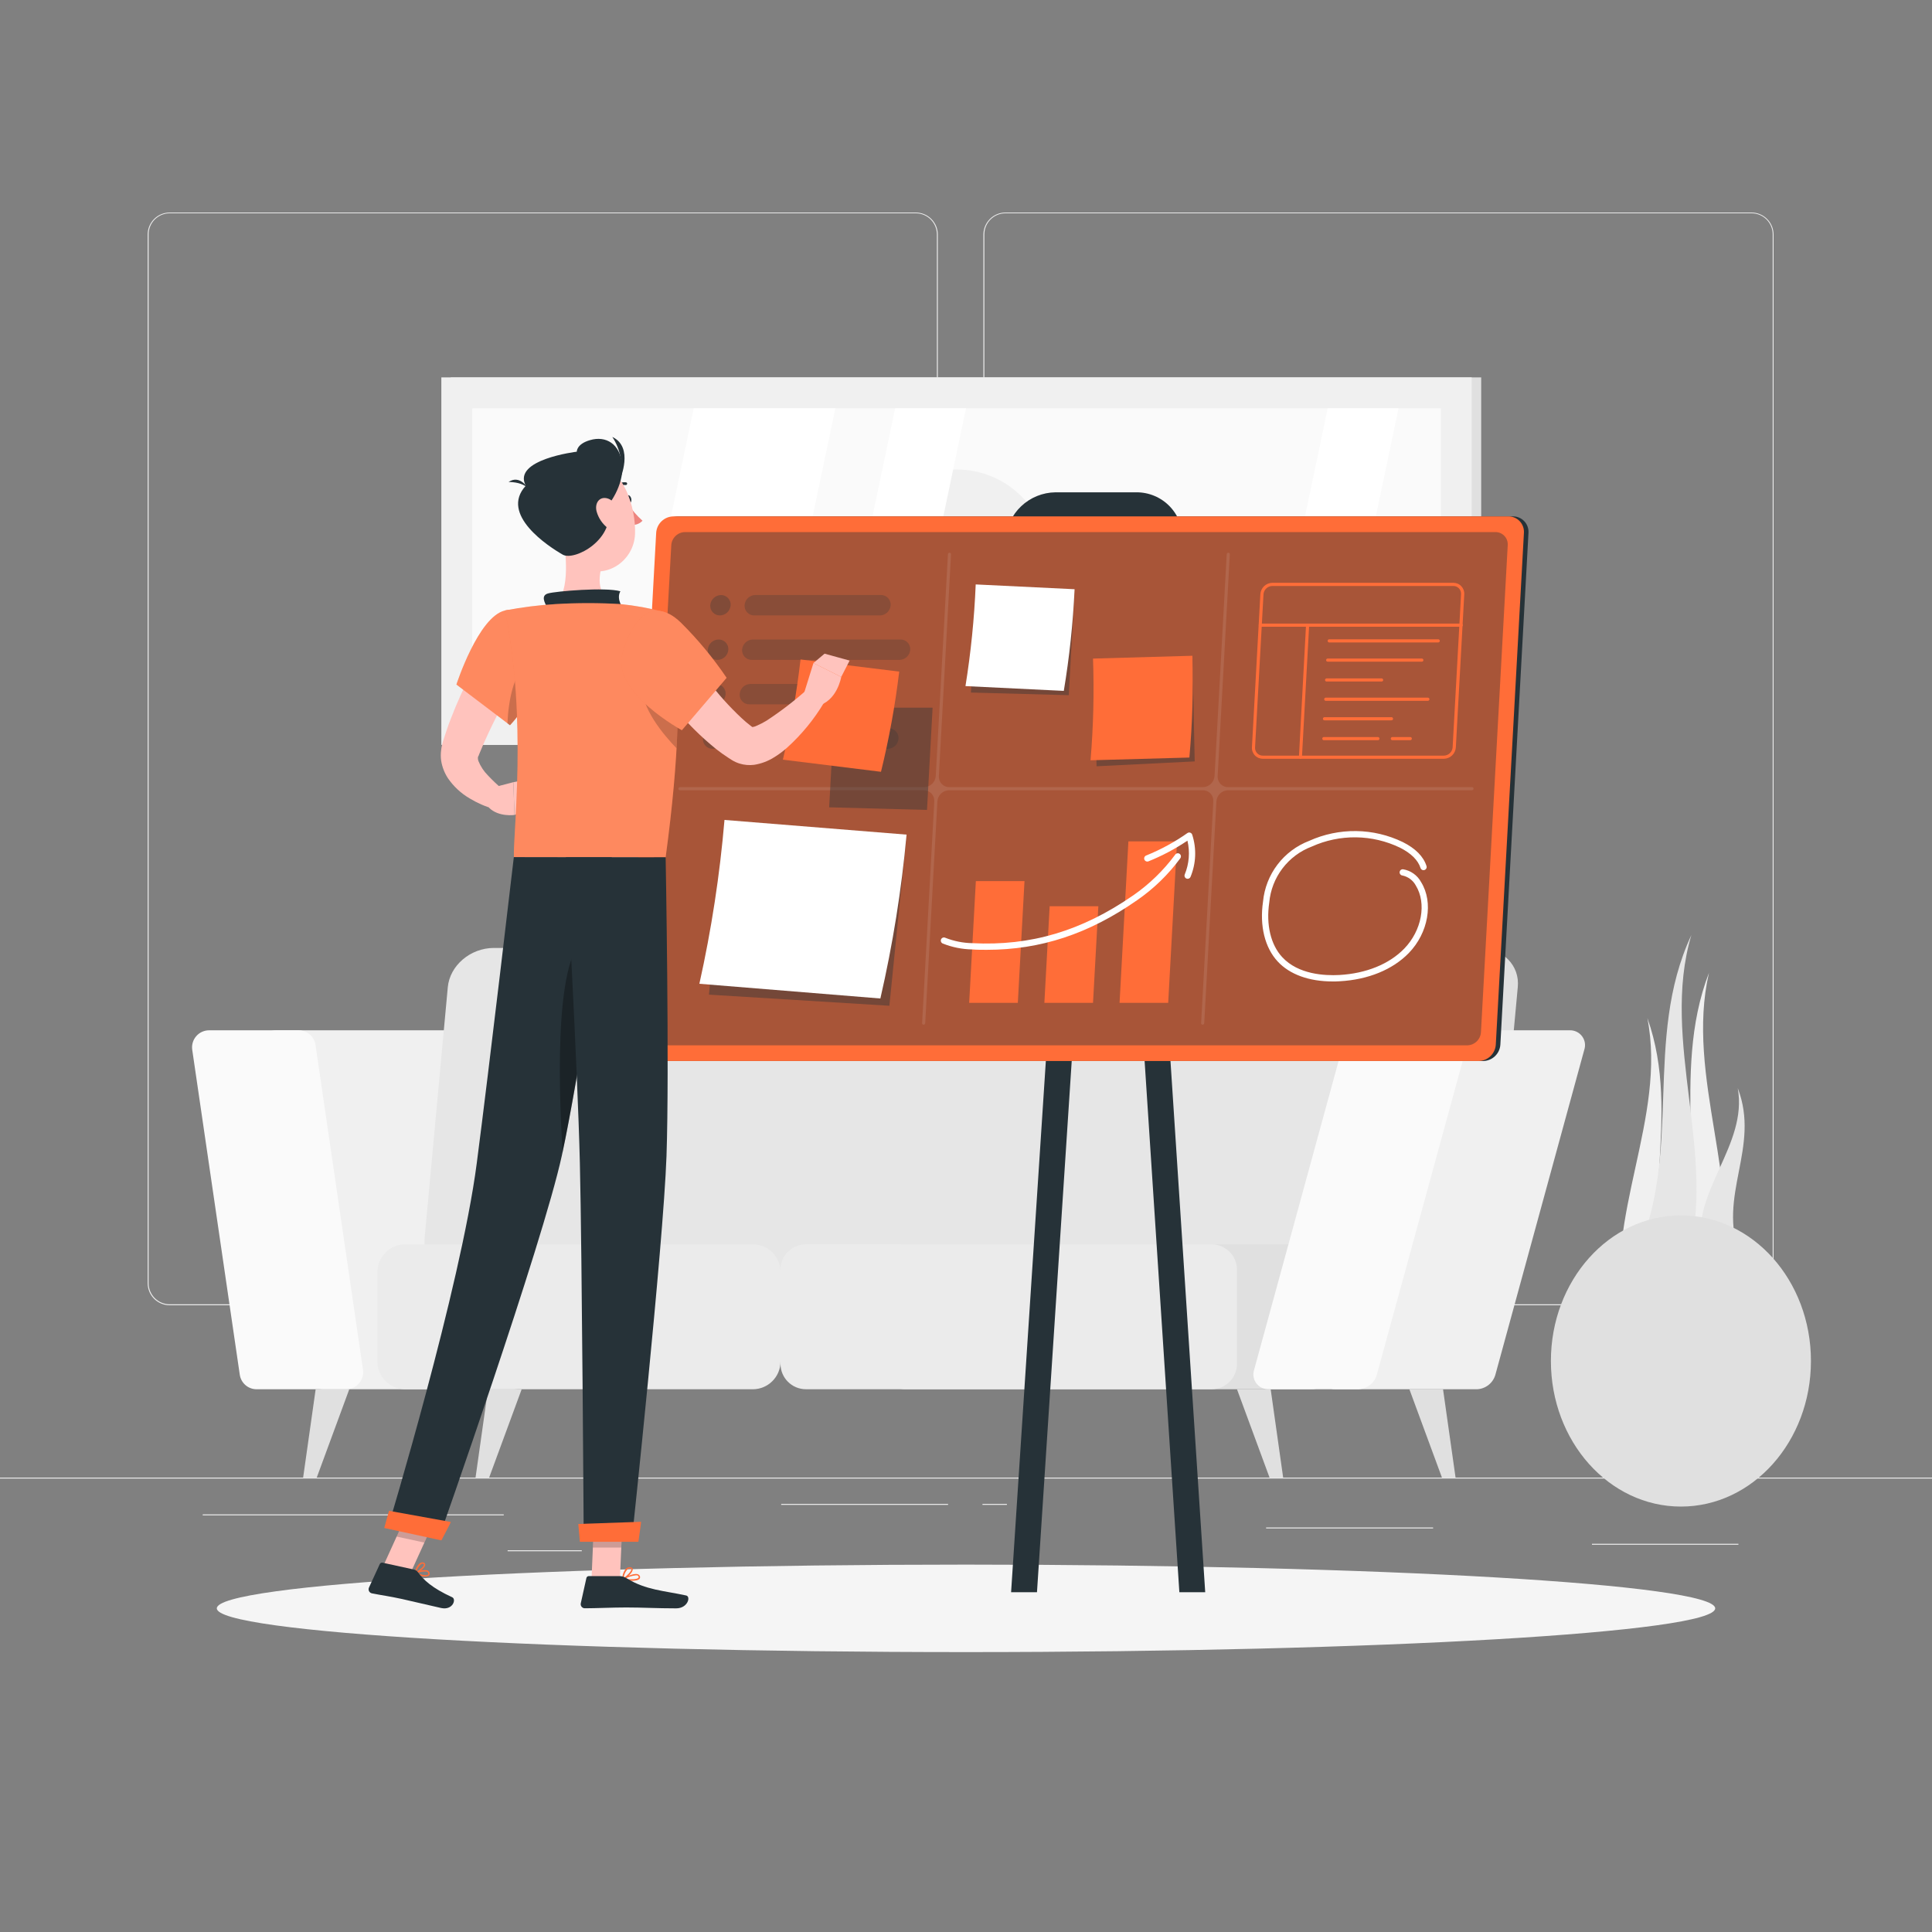 <svg width="225" height="225" viewBox="0 0 225 225" fill="none" xmlns="http://www.w3.org/2000/svg">
<rect x="0" y="0" width="225" height="225" fill="#808080" stroke="none"/>
<path d="M225 172.08H0V172.193H225V172.08Z" fill="#EBEBEB"/>
<path d="M58.667 176.364H23.607V176.477H58.667V176.364Z" fill="#EBEBEB"/>
<path d="M202.455 179.789H185.4V179.901H202.455V179.789Z" fill="#EBEBEB"/>
<path d="M67.753 180.544H59.117V180.657H67.753V180.544Z" fill="#EBEBEB"/>
<path d="M110.412 175.145H90.977V175.257H110.412V175.145Z" fill="#EBEBEB"/>
<path d="M117.266 175.145H114.418V175.257H117.266V175.145Z" fill="#EBEBEB"/>
<path d="M166.9 177.889H147.451V178.002H166.9V177.889Z" fill="#EBEBEB"/>
<path d="M106.651 152.01H19.76C19.08 152.009 18.427 151.738 17.946 151.256C17.465 150.774 17.195 150.121 17.195 149.44V27.297C17.201 26.62 17.474 25.973 17.954 25.496C18.434 25.019 19.084 24.751 19.76 24.75H106.651C107.332 24.75 107.986 25.021 108.468 25.503C108.95 25.985 109.22 26.638 109.22 27.32V149.44C109.22 150.122 108.95 150.776 108.468 151.257C107.986 151.739 107.332 152.01 106.651 152.01ZM19.76 24.84C19.11 24.841 18.486 25.101 18.026 25.561C17.566 26.022 17.308 26.646 17.308 27.297V149.44C17.308 150.091 17.566 150.716 18.026 151.176C18.486 151.637 19.11 151.896 19.76 151.897H106.651C107.302 151.896 107.926 151.637 108.387 151.177C108.847 150.716 109.107 150.092 109.108 149.44V27.297C109.107 26.646 108.847 26.021 108.387 25.561C107.926 25.1 107.302 24.841 106.651 24.84H19.76Z" fill="#EBEBEB"/>
<path d="M203.99 152.01H117.095C116.414 152.009 115.761 151.738 115.279 151.256C114.798 150.774 114.527 150.122 114.525 149.44V27.297C114.532 26.62 114.806 25.973 115.287 25.496C115.768 25.019 116.418 24.751 117.095 24.75H203.99C204.666 24.752 205.314 25.021 205.793 25.498C206.272 25.974 206.544 26.621 206.55 27.297V149.44C206.55 150.12 206.281 150.773 205.801 151.254C205.321 151.736 204.67 152.008 203.99 152.01ZM117.095 24.84C116.444 24.841 115.819 25.1 115.359 25.561C114.898 26.021 114.639 26.646 114.638 27.297V149.44C114.639 150.092 114.898 150.716 115.359 151.177C115.819 151.637 116.444 151.896 117.095 151.897H203.99C204.641 151.896 205.265 151.637 205.726 151.177C206.186 150.716 206.446 150.092 206.447 149.44V27.297C206.446 26.646 206.186 26.021 205.726 25.561C205.265 25.1 204.641 24.841 203.99 24.84H117.095Z" fill="#EBEBEB"/>
<path d="M59.791 161.793H37.678C37.201 161.793 36.741 161.62 36.38 161.308C36.02 160.996 35.784 160.564 35.716 160.092L30.181 122.261C30.14 121.978 30.16 121.691 30.24 121.417C30.319 121.143 30.457 120.89 30.644 120.674C30.831 120.458 31.062 120.285 31.321 120.167C31.581 120.049 31.863 119.988 32.148 119.988H54.256C54.733 119.987 55.193 120.159 55.554 120.47C55.914 120.782 56.15 121.213 56.218 121.685L61.753 159.521C61.794 159.802 61.775 160.09 61.695 160.363C61.615 160.637 61.478 160.89 61.292 161.105C61.106 161.321 60.875 161.494 60.616 161.613C60.357 161.731 60.076 161.793 59.791 161.793Z" fill="#F0F0F0"/>
<path d="M40.312 161.793H29.885C29.408 161.793 28.947 161.622 28.586 161.309C28.226 160.997 27.99 160.564 27.923 160.092L22.388 122.261C22.347 121.979 22.367 121.691 22.446 121.418C22.526 121.144 22.663 120.891 22.85 120.676C23.036 120.46 23.266 120.287 23.525 120.168C23.784 120.05 24.065 119.988 24.35 119.988H34.777C35.253 119.988 35.714 120.16 36.075 120.471C36.436 120.782 36.673 121.213 36.743 121.685L42.274 159.521C42.315 159.802 42.295 160.09 42.216 160.363C42.136 160.637 41.998 160.89 41.812 161.105C41.626 161.321 41.396 161.494 41.137 161.613C40.878 161.731 40.596 161.793 40.312 161.793Z" fill="#FAFAFA"/>
<path d="M172.268 110.398H64.799C62.068 110.398 59.669 112.446 59.435 114.97L56.735 144.18C56.501 146.704 58.535 148.752 61.235 148.752H168.695C171.427 148.752 173.825 146.704 174.059 144.18L176.759 114.97C177.02 112.446 175 110.398 172.268 110.398Z" fill="#E0E0E0"/>
<path d="M164.974 110.398H57.514C54.782 110.398 52.384 112.446 52.15 114.97L49.45 144.18C49.216 146.704 51.25 148.752 53.95 148.752H161.41C164.141 148.752 166.544 146.704 166.774 144.18L169.474 114.97C169.726 112.446 167.705 110.398 164.974 110.398Z" fill="#E6E6E6"/>
<path d="M90.9 158.557V148.153C90.9 146.367 89.452 144.918 87.665 144.918H47.187C45.401 144.918 43.952 146.367 43.952 148.153V158.557C43.952 160.344 45.401 161.793 47.187 161.793H87.665C89.452 161.793 90.9 160.344 90.9 158.557Z" fill="#EBEBEB"/>
<path d="M155.637 158.832V147.879C155.637 146.244 154.311 144.918 152.676 144.918H105.435C103.799 144.918 102.474 146.244 102.474 147.879V158.832C102.474 160.467 103.799 161.793 105.435 161.793H152.676C154.311 161.793 155.637 160.467 155.637 158.832Z" fill="#E0E0E0"/>
<path d="M144.059 158.828V147.875C144.059 146.239 142.733 144.914 141.098 144.914H93.857C92.221 144.914 90.896 146.239 90.896 147.875V158.828C90.896 160.463 92.221 161.789 93.857 161.789H141.098C142.733 161.789 144.059 160.463 144.059 158.828Z" fill="#EBEBEB"/>
<path d="M171.976 161.793H155.528C155.252 161.799 154.977 161.739 154.729 161.617C154.48 161.495 154.264 161.315 154.1 161.092C153.935 160.869 153.827 160.61 153.783 160.337C153.74 160.063 153.763 159.783 153.85 159.52L164.2 121.684C164.336 121.206 164.621 120.784 165.013 120.479C165.406 120.173 165.885 120.002 166.382 119.988H182.83C183.106 119.982 183.38 120.043 183.628 120.166C183.876 120.288 184.091 120.468 184.255 120.691C184.419 120.913 184.528 121.172 184.571 121.445C184.614 121.718 184.591 121.998 184.504 122.26L174.154 160.092C174.02 160.571 173.737 160.995 173.345 161.301C172.953 161.607 172.473 161.779 171.976 161.793Z" fill="#F0F0F0"/>
<path d="M158.157 161.793H147.731C147.454 161.798 147.181 161.737 146.933 161.615C146.685 161.493 146.469 161.313 146.305 161.09C146.141 160.868 146.033 160.609 145.99 160.336C145.947 160.062 145.97 159.783 146.057 159.52L156.407 121.684C156.542 121.206 156.827 120.783 157.22 120.478C157.612 120.173 158.092 120.001 158.589 119.988H169.02C169.297 119.982 169.572 120.042 169.82 120.164C170.069 120.286 170.284 120.466 170.449 120.689C170.614 120.912 170.722 121.171 170.766 121.444C170.809 121.718 170.786 121.998 170.699 122.26L160.349 160.092C160.213 160.573 159.927 160.997 159.533 161.303C159.139 161.609 158.657 161.781 158.157 161.793Z" fill="#FAFAFA"/>
<path d="M149.436 172.08H147.852L144.059 161.793H147.983L149.436 172.08Z" fill="#E0E0E0"/>
<path d="M169.514 172.08H167.93L164.137 161.793H168.056L169.514 172.08Z" fill="#E0E0E0"/>
<path d="M55.381 172.08H56.965L60.754 161.793H56.834L55.381 172.08Z" fill="#E0E0E0"/>
<path d="M35.303 172.08H36.887L40.676 161.793H36.761L35.303 172.08Z" fill="#E0E0E0"/>
<path d="M172.499 43.951H52.502V86.751H172.499V43.951Z" fill="#E0E0E0"/>
<path d="M171.395 43.951H51.398V86.751H171.395V43.951Z" fill="#F0F0F0"/>
<path d="M167.801 83.151V47.551L55.004 47.551V83.151H167.801Z" fill="#FAFAFA"/>
<path d="M111.403 76.023C117.298 76.023 122.077 71.244 122.077 65.349C122.077 59.454 117.298 54.675 111.403 54.675C105.507 54.675 100.729 59.454 100.729 65.349C100.729 71.244 105.507 76.023 111.403 76.023Z" fill="#F0F0F0"/>
<path d="M73.309 83.151L80.788 47.551H97.285L89.81 83.151H73.309Z" fill="white"/>
<path d="M96.773 83.151L104.252 47.551H112.501L105.026 83.151H96.773Z" fill="white"/>
<path d="M147.145 83.151L154.624 47.551H162.872L155.398 83.151H147.145Z" fill="white"/>
<path d="M199.026 113.292C196.227 125.442 203.076 137.961 200.273 150.093L197.501 149.976L194.729 149.863C199.377 137.803 194.4 125.347 199.026 113.292Z" fill="#F0F0F0"/>
<path d="M191.848 118.552C194.143 130.153 186.781 141.754 189.076 153.355H194.625C190.48 141.75 195.993 130.153 191.848 118.552Z" fill="#F0F0F0"/>
<path d="M196.974 108.9C193.302 121.27 200.124 134.622 196.452 146.992L193.437 146.709L190.422 146.43C196.105 134.253 191.29 121.09 196.974 108.9Z" fill="#E6E6E6"/>
<path d="M202.379 126.725C203.563 133.412 196.979 138.672 198.145 145.364L200.395 145.773L202.645 146.183C199.945 139.221 205.052 133.686 202.379 126.725Z" fill="#E6E6E6"/>
<path d="M195.76 175.455C204.123 175.455 210.902 167.864 210.902 158.499C210.902 149.134 204.123 141.543 195.76 141.543C187.397 141.543 180.617 149.134 180.617 158.499C180.617 167.864 187.397 175.455 195.76 175.455Z" fill="#E0E0E0"/>
<path d="M112.5 192.402C160.688 192.402 199.751 190.121 199.751 187.308C199.751 184.495 160.688 182.214 112.5 182.214C64.313 182.214 25.25 184.495 25.25 187.308C25.25 190.121 64.313 192.402 112.5 192.402Z" fill="#F5F5F5"/>
<path d="M172.71 123.566H75.465C75.22 123.566 74.977 123.516 74.751 123.419C74.526 123.323 74.323 123.181 74.154 123.002C73.986 122.824 73.855 122.613 73.771 122.383C73.687 122.152 73.651 121.907 73.665 121.662L76.95 62.042C76.985 61.53 77.211 61.05 77.584 60.697C77.957 60.344 78.448 60.145 78.962 60.138H176.207C176.452 60.138 176.695 60.188 176.92 60.284C177.146 60.381 177.349 60.523 177.517 60.701C177.686 60.88 177.816 61.091 177.9 61.321C177.985 61.551 178.021 61.797 178.007 62.042L174.731 121.662C174.698 122.176 174.471 122.659 174.096 123.012C173.72 123.366 173.225 123.563 172.71 123.566Z" fill="#263238"/>
<path d="M131.8 70.277H122.4C121.663 70.286 120.932 70.142 120.254 69.855C119.575 69.569 118.963 69.145 118.456 68.61C117.949 68.076 117.558 67.442 117.307 66.749C117.056 66.056 116.952 65.319 117 64.584L117.094 62.847C117.195 61.365 117.849 59.974 118.928 58.953C120.007 57.932 121.431 57.354 122.917 57.335H132.313C133.05 57.326 133.78 57.47 134.458 57.757C135.137 58.044 135.748 58.468 136.255 59.002C136.762 59.537 137.153 60.17 137.404 60.863C137.655 61.555 137.76 62.292 137.713 63.027L137.619 64.764C137.516 66.245 136.861 67.633 135.784 68.654C134.706 69.675 133.284 70.254 131.8 70.277Z" fill="#263238"/>
<path d="M140.359 185.427H137.348L129.055 58.662H132.07L140.359 185.427Z" fill="#263238"/>
<path d="M117.752 185.427H120.767L129.056 58.662H126.045L117.752 185.427Z" fill="#263238"/>
<path d="M172.193 123.566H74.948C74.702 123.566 74.459 123.516 74.234 123.419C74.008 123.323 73.805 123.181 73.637 123.002C73.468 122.824 73.338 122.613 73.254 122.383C73.169 122.152 73.133 121.907 73.147 121.662L76.419 62.042C76.454 61.53 76.68 61.05 77.053 60.697C77.426 60.344 77.917 60.145 78.43 60.138H175.676C175.921 60.138 176.164 60.188 176.389 60.284C176.615 60.381 176.818 60.523 176.986 60.701C177.155 60.88 177.285 61.091 177.369 61.321C177.454 61.551 177.49 61.797 177.476 62.042L174.2 121.662C174.167 122.174 173.942 122.655 173.569 123.008C173.197 123.361 172.705 123.56 172.193 123.566Z" fill="#FF6D38"/>
<path opacity="0.4" d="M76.5 121.739C76.303 121.741 76.108 121.703 75.927 121.626C75.746 121.549 75.582 121.436 75.447 121.293C75.312 121.15 75.208 120.981 75.141 120.796C75.074 120.611 75.047 120.414 75.06 120.218L78.178 63.486C78.204 63.077 78.384 62.694 78.681 62.411C78.978 62.129 79.371 61.97 79.78 61.965H174.15C174.346 61.963 174.541 62.001 174.723 62.078C174.904 62.155 175.067 62.268 175.202 62.411C175.338 62.554 175.442 62.723 175.508 62.908C175.575 63.093 175.603 63.29 175.59 63.486L172.471 120.218C172.445 120.627 172.265 121.012 171.967 121.294C171.669 121.576 171.275 121.735 170.865 121.739H76.5Z" fill="#263238"/>
<path opacity="0.1" d="M171.45 91.67H143.032C142.865 91.672 142.699 91.639 142.545 91.575C142.391 91.51 142.252 91.413 142.137 91.292C142.022 91.171 141.934 91.027 141.877 90.87C141.82 90.712 141.797 90.545 141.808 90.378L143.226 64.553C143.227 64.529 143.223 64.506 143.215 64.484C143.207 64.462 143.195 64.442 143.179 64.424C143.163 64.407 143.144 64.393 143.122 64.384C143.101 64.374 143.078 64.369 143.055 64.368C143.005 64.369 142.958 64.389 142.922 64.423C142.886 64.457 142.864 64.503 142.861 64.553L141.444 90.378C141.42 90.723 141.269 91.047 141.019 91.286C140.769 91.525 140.439 91.662 140.094 91.67H110.565C110.397 91.672 110.232 91.639 110.078 91.575C109.924 91.51 109.785 91.413 109.67 91.292C109.555 91.171 109.466 91.027 109.41 90.87C109.353 90.712 109.329 90.545 109.341 90.378L110.758 64.553C110.759 64.529 110.756 64.506 110.748 64.484C110.74 64.462 110.727 64.442 110.712 64.424C110.696 64.407 110.676 64.393 110.655 64.384C110.634 64.374 110.611 64.369 110.587 64.368C110.538 64.369 110.49 64.389 110.455 64.423C110.419 64.457 110.397 64.503 110.394 64.553L108.976 90.378C108.953 90.723 108.801 91.047 108.551 91.286C108.302 91.525 107.972 91.662 107.626 91.67H79.2C79.15 91.67 79.102 91.689 79.066 91.723C79.03 91.757 79.008 91.804 79.006 91.854C79.005 91.877 79.008 91.901 79.016 91.922C79.025 91.944 79.037 91.964 79.053 91.981C79.069 91.998 79.088 92.011 79.109 92.02C79.131 92.029 79.154 92.034 79.177 92.034H107.581C107.748 92.033 107.914 92.066 108.068 92.131C108.222 92.197 108.361 92.293 108.476 92.415C108.591 92.537 108.68 92.681 108.736 92.838C108.793 92.996 108.816 93.163 108.805 93.33L107.388 119.151C107.385 119.175 107.388 119.199 107.395 119.222C107.403 119.244 107.415 119.265 107.431 119.282C107.447 119.3 107.467 119.314 107.489 119.323C107.511 119.332 107.535 119.336 107.559 119.336C107.608 119.335 107.655 119.315 107.691 119.281C107.727 119.247 107.749 119.201 107.752 119.151L109.17 93.33C109.191 92.984 109.342 92.659 109.592 92.419C109.842 92.179 110.173 92.041 110.52 92.034H140.035C140.206 92.027 140.376 92.056 140.535 92.118C140.694 92.181 140.838 92.277 140.957 92.4C141.076 92.522 141.169 92.668 141.228 92.828C141.287 92.989 141.311 93.16 141.3 93.33L139.882 119.151C139.88 119.175 139.882 119.199 139.89 119.222C139.897 119.244 139.909 119.265 139.925 119.282C139.942 119.3 139.961 119.314 139.984 119.323C140.006 119.332 140.029 119.336 140.053 119.336C140.103 119.335 140.15 119.315 140.186 119.281C140.222 119.247 140.243 119.201 140.247 119.151L141.664 93.33C141.685 92.984 141.836 92.659 142.086 92.419C142.336 92.179 142.668 92.041 143.014 92.034H171.418C171.467 92.033 171.514 92.014 171.549 91.981C171.585 91.948 171.607 91.903 171.612 91.854C171.613 91.831 171.611 91.808 171.603 91.787C171.596 91.765 171.585 91.745 171.57 91.728C171.555 91.71 171.536 91.696 171.515 91.686C171.495 91.677 171.472 91.671 171.45 91.67Z" fill="white"/>
<path opacity="0.4" d="M125.123 69.048H113.715L113.076 80.654L124.47 80.96L125.123 69.048Z" fill="#263238"/>
<path d="M123.89 80.46L112.438 79.902C113.068 75.983 113.467 72.029 113.63 68.062L125.146 68.621C124.961 72.588 124.542 76.542 123.89 80.46Z" fill="white"/>
<path opacity="0.4" d="M138.879 76.802L127.453 77.674L127.705 89.24L139.135 88.672L138.879 76.802Z" fill="#263238"/>
<path d="M138.515 88.223L127.004 88.542C127.335 84.603 127.432 80.648 127.292 76.698L138.866 76.37C138.985 80.324 138.867 84.282 138.515 88.223Z" fill="#FF6D38"/>
<path opacity="0.4" d="M105.515 97.902L84.455 97.101L82.561 115.835L103.576 117.131L105.515 97.902Z" fill="#263238"/>
<path d="M102.527 116.284L81.449 114.57C82.85 108.283 83.827 101.908 84.374 95.49L105.578 97.2C104.993 103.623 103.974 109.999 102.527 116.284Z" fill="white"/>
<g style="mix-blend-mode:multiply" opacity="0.3">
<path d="M83.84 71.672C83.686 71.672 83.535 71.642 83.394 71.582C83.252 71.521 83.125 71.433 83.02 71.322C82.914 71.21 82.833 71.078 82.78 70.934C82.728 70.79 82.706 70.637 82.715 70.484C82.739 70.165 82.88 69.867 83.113 69.648C83.345 69.429 83.651 69.305 83.97 69.3C84.124 69.299 84.275 69.33 84.416 69.39C84.557 69.45 84.684 69.539 84.789 69.65C84.894 69.762 84.975 69.894 85.027 70.038C85.079 70.182 85.101 70.335 85.091 70.488C85.068 70.806 84.927 71.104 84.696 71.323C84.464 71.543 84.159 71.667 83.84 71.672Z" fill="#263238"/>
<path opacity="0.8" d="M102.447 71.672H87.836C87.683 71.673 87.531 71.642 87.39 71.582C87.249 71.522 87.122 71.433 87.017 71.321C86.912 71.21 86.831 71.078 86.779 70.934C86.727 70.79 86.705 70.637 86.715 70.484C86.736 70.164 86.876 69.865 87.108 69.644C87.34 69.424 87.646 69.3 87.966 69.296H102.6C102.754 69.295 102.906 69.325 103.047 69.386C103.188 69.446 103.315 69.534 103.42 69.646C103.526 69.757 103.607 69.889 103.66 70.033C103.712 70.177 103.734 70.331 103.725 70.484C103.702 70.807 103.558 71.109 103.321 71.33C103.083 71.55 102.771 71.672 102.447 71.672Z" fill="#263238"/>
<path d="M83.555 76.851C83.401 76.853 83.249 76.823 83.108 76.763C82.966 76.703 82.839 76.614 82.733 76.502C82.628 76.391 82.546 76.259 82.494 76.115C82.442 75.97 82.42 75.816 82.43 75.663C82.452 75.341 82.595 75.04 82.83 74.819C83.066 74.598 83.376 74.475 83.699 74.475C83.852 74.474 84.004 74.505 84.145 74.565C84.286 74.625 84.413 74.714 84.518 74.825C84.623 74.937 84.704 75.069 84.756 75.213C84.808 75.357 84.829 75.51 84.82 75.663C84.798 75.984 84.656 76.285 84.421 76.506C84.186 76.726 83.877 76.85 83.555 76.851Z" fill="#263238"/>
<path opacity="0.8" d="M104.75 76.851H87.551C87.397 76.852 87.246 76.821 87.105 76.761C86.963 76.701 86.836 76.612 86.731 76.501C86.625 76.39 86.544 76.258 86.491 76.114C86.439 75.97 86.417 75.816 86.426 75.663C86.448 75.344 86.59 75.045 86.822 74.825C87.055 74.605 87.361 74.48 87.681 74.475H104.88C105.034 74.474 105.186 74.505 105.327 74.565C105.468 74.625 105.595 74.714 105.7 74.825C105.806 74.936 105.887 75.068 105.94 75.213C105.992 75.357 106.015 75.51 106.005 75.663C105.983 75.982 105.841 76.282 105.609 76.502C105.376 76.722 105.07 76.846 104.75 76.851Z" fill="#263238"/>
<path d="M83.25 82.026C83.097 82.028 82.945 81.998 82.804 81.938C82.663 81.878 82.537 81.79 82.431 81.679C82.326 81.568 82.245 81.436 82.193 81.292C82.141 81.148 82.119 80.995 82.129 80.843C82.15 80.523 82.29 80.224 82.522 80.003C82.754 79.783 83.06 79.659 83.38 79.655C83.534 79.653 83.686 79.683 83.828 79.743C83.969 79.803 84.096 79.892 84.202 80.003C84.308 80.115 84.389 80.247 84.441 80.391C84.493 80.536 84.515 80.689 84.505 80.843C84.483 81.161 84.341 81.46 84.109 81.679C83.876 81.899 83.569 82.022 83.25 82.026Z" fill="#263238"/>
<path opacity="0.8" d="M95.638 82.026H87.263C87.111 82.028 86.959 81.998 86.818 81.938C86.677 81.878 86.55 81.79 86.445 81.679C86.34 81.568 86.259 81.436 86.207 81.292C86.155 81.148 86.133 80.995 86.143 80.843C86.163 80.523 86.304 80.224 86.535 80.003C86.767 79.783 87.074 79.659 87.394 79.655H95.769C95.922 79.653 96.074 79.683 96.215 79.743C96.356 79.803 96.483 79.892 96.589 80.003C96.694 80.115 96.775 80.247 96.827 80.392C96.878 80.536 96.9 80.69 96.889 80.843C96.868 81.161 96.727 81.46 96.495 81.679C96.263 81.898 95.957 82.022 95.638 82.026Z" fill="#263238"/>
<path opacity="0.8" d="M103.392 87.206H95.017C94.864 87.207 94.712 87.176 94.572 87.116C94.431 87.055 94.304 86.967 94.199 86.855C94.094 86.744 94.013 86.612 93.961 86.468C93.909 86.324 93.887 86.171 93.897 86.018C93.918 85.699 94.059 85.4 94.29 85.18C94.522 84.959 94.828 84.835 95.148 84.83H103.522C103.676 84.829 103.827 84.859 103.968 84.919C104.109 84.98 104.236 85.068 104.341 85.18C104.446 85.291 104.527 85.423 104.579 85.567C104.631 85.712 104.653 85.865 104.643 86.018C104.621 86.337 104.481 86.636 104.249 86.856C104.017 87.076 103.711 87.201 103.392 87.206Z" fill="#263238"/>
<path d="M82.984 87.206C82.831 87.207 82.679 87.176 82.538 87.116C82.397 87.055 82.271 86.967 82.165 86.855C82.06 86.744 81.979 86.612 81.927 86.468C81.876 86.324 81.854 86.171 81.864 86.018C81.885 85.699 82.026 85.4 82.257 85.18C82.489 84.959 82.795 84.835 83.115 84.83C83.268 84.829 83.42 84.859 83.56 84.919C83.701 84.98 83.828 85.068 83.933 85.18C84.038 85.291 84.12 85.423 84.171 85.567C84.223 85.712 84.245 85.865 84.235 86.018C84.214 86.337 84.073 86.636 83.841 86.856C83.61 87.076 83.304 87.201 82.984 87.206Z" fill="#263238"/>
<path opacity="0.8" d="M90.846 87.206H86.98C86.827 87.207 86.675 87.176 86.534 87.116C86.394 87.055 86.267 86.967 86.162 86.855C86.056 86.744 85.975 86.612 85.924 86.468C85.872 86.324 85.85 86.171 85.86 86.018C85.881 85.699 86.022 85.4 86.253 85.18C86.485 84.96 86.791 84.835 87.111 84.83H90.976C91.13 84.828 91.282 84.858 91.423 84.918C91.565 84.978 91.692 85.067 91.798 85.178C91.903 85.29 91.985 85.422 92.037 85.566C92.089 85.711 92.111 85.864 92.101 86.018C92.08 86.337 91.939 86.637 91.706 86.857C91.473 87.077 91.166 87.202 90.846 87.206Z" fill="#263238"/>
</g>
<path d="M119.313 102.614H113.648L112.869 116.793H118.535L119.313 102.614Z" fill="#FF6D38"/>
<path d="M127.913 105.539H122.243L121.627 116.793H127.292L127.913 105.539Z" fill="#FF6D38"/>
<path d="M137.079 97.987H131.413L130.383 116.793H136.048L137.079 97.987Z" fill="#FF6D38"/>
<path d="M114.913 110.615C114.35 110.615 113.783 110.615 113.212 110.57C112.036 110.55 110.874 110.315 109.783 109.877C109.694 109.836 109.625 109.763 109.59 109.672C109.556 109.581 109.559 109.479 109.598 109.391C109.618 109.347 109.647 109.307 109.682 109.274C109.717 109.241 109.759 109.216 109.804 109.199C109.849 109.182 109.897 109.175 109.945 109.177C109.993 109.179 110.041 109.19 110.084 109.211C111.088 109.608 112.155 109.821 113.234 109.841C120.034 110.192 125.987 108.419 131.981 104.27C133.852 102.97 135.498 101.374 136.855 99.544C136.881 99.502 136.915 99.465 136.955 99.437C136.996 99.408 137.042 99.388 137.09 99.377C137.139 99.367 137.189 99.367 137.238 99.376C137.287 99.386 137.333 99.406 137.374 99.434C137.414 99.462 137.449 99.499 137.475 99.541C137.502 99.583 137.519 99.63 137.527 99.679C137.534 99.728 137.531 99.778 137.519 99.826C137.506 99.874 137.484 99.919 137.453 99.959C136.056 101.859 134.351 103.512 132.409 104.85C126.784 108.77 121.181 110.615 114.913 110.615Z" fill="white"/>
<path d="M138.311 102.344C138.251 102.344 138.192 102.329 138.139 102.301C138.086 102.273 138.041 102.232 138.008 102.182C137.974 102.132 137.954 102.075 137.948 102.015C137.942 101.955 137.951 101.895 137.974 101.84C138.489 100.592 138.599 99.215 138.289 97.902C136.868 98.859 135.351 99.664 133.762 100.305C133.717 100.325 133.669 100.335 133.62 100.336C133.571 100.337 133.523 100.328 133.478 100.309C133.433 100.291 133.392 100.264 133.357 100.23C133.322 100.195 133.295 100.154 133.277 100.109C133.258 100.064 133.249 100.015 133.25 99.966C133.251 99.918 133.261 99.87 133.281 99.825C133.3 99.78 133.329 99.74 133.364 99.707C133.4 99.673 133.442 99.647 133.487 99.63C135.183 98.945 136.794 98.068 138.289 97.016C138.336 96.984 138.389 96.964 138.445 96.956C138.501 96.949 138.557 96.954 138.611 96.972C138.664 96.99 138.713 97.02 138.753 97.059C138.793 97.099 138.824 97.147 138.842 97.2C139.366 98.81 139.297 100.554 138.649 102.119C138.621 102.185 138.574 102.242 138.514 102.282C138.454 102.322 138.383 102.344 138.311 102.344Z" fill="white"/>
<path d="M168.151 88.367H147.073C146.899 88.368 146.726 88.334 146.566 88.266C146.406 88.197 146.261 88.097 146.142 87.97C146.022 87.843 145.93 87.693 145.871 87.529C145.812 87.365 145.788 87.19 145.8 87.017L146.781 69.197C146.804 68.841 146.961 68.508 147.22 68.262C147.478 68.017 147.82 67.878 148.176 67.874H169.258C169.432 67.873 169.604 67.907 169.764 67.976C169.924 68.044 170.068 68.145 170.187 68.272C170.306 68.399 170.398 68.549 170.456 68.712C170.515 68.876 170.539 69.05 170.527 69.224L169.546 87.044C169.523 87.399 169.366 87.733 169.107 87.978C168.849 88.223 168.508 88.362 168.151 88.367ZM148.176 68.243C147.912 68.246 147.659 68.348 147.468 68.53C147.276 68.712 147.161 68.96 147.145 69.224L146.164 87.044C146.156 87.167 146.174 87.29 146.215 87.406C146.257 87.522 146.322 87.628 146.406 87.718C146.491 87.808 146.593 87.88 146.706 87.928C146.819 87.977 146.941 88.002 147.064 88.002H168.142C168.406 87.999 168.659 87.896 168.851 87.714C169.042 87.532 169.157 87.285 169.173 87.021L170.154 69.201C170.162 69.077 170.145 68.953 170.103 68.836C170.062 68.719 169.996 68.612 169.911 68.522C169.826 68.432 169.723 68.361 169.609 68.313C169.495 68.265 169.373 68.241 169.249 68.243H148.176Z" fill="#FF6D38"/>
<path d="M170.146 72.99H146.746C146.702 72.983 146.663 72.961 146.634 72.928C146.606 72.894 146.59 72.852 146.59 72.808C146.59 72.764 146.606 72.721 146.634 72.688C146.663 72.654 146.702 72.632 146.746 72.626H170.146C170.172 72.621 170.199 72.623 170.225 72.63C170.25 72.638 170.274 72.65 170.294 72.668C170.314 72.685 170.331 72.706 170.342 72.731C170.353 72.755 170.359 72.781 170.359 72.808C170.359 72.834 170.353 72.861 170.342 72.885C170.331 72.909 170.314 72.931 170.294 72.948C170.274 72.965 170.25 72.978 170.225 72.985C170.199 72.993 170.172 72.994 170.146 72.99Z" fill="#FF6D38"/>
<path d="M151.443 88.367C151.395 88.363 151.35 88.341 151.318 88.305C151.286 88.269 151.269 88.221 151.272 88.173L152.1 72.796C152.101 72.772 152.107 72.749 152.117 72.727C152.128 72.706 152.142 72.686 152.16 72.67C152.178 72.654 152.199 72.642 152.222 72.634C152.245 72.627 152.269 72.624 152.293 72.626C152.341 72.629 152.386 72.651 152.418 72.687C152.45 72.724 152.467 72.771 152.464 72.819L151.623 88.2C151.618 88.245 151.598 88.287 151.564 88.317C151.531 88.348 151.488 88.366 151.443 88.367Z" fill="#FF6D38"/>
<path d="M167.467 74.817H154.773C154.73 74.81 154.69 74.788 154.661 74.755C154.633 74.721 154.617 74.679 154.617 74.635C154.617 74.591 154.633 74.548 154.661 74.515C154.69 74.481 154.73 74.459 154.773 74.452H167.467C167.494 74.448 167.521 74.45 167.546 74.457C167.572 74.464 167.596 74.477 167.616 74.494C167.636 74.512 167.653 74.533 167.664 74.558C167.675 74.582 167.681 74.608 167.681 74.635C167.681 74.661 167.675 74.688 167.664 74.712C167.653 74.736 167.636 74.758 167.616 74.775C167.596 74.792 167.572 74.805 167.546 74.812C167.521 74.82 167.494 74.821 167.467 74.817Z" fill="#FF6D38"/>
<path d="M165.554 77.058H154.651C154.624 77.062 154.597 77.061 154.572 77.053C154.546 77.046 154.522 77.034 154.502 77.016C154.482 76.999 154.466 76.977 154.454 76.953C154.443 76.929 154.438 76.903 154.438 76.876C154.438 76.849 154.443 76.823 154.454 76.799C154.466 76.775 154.482 76.753 154.502 76.736C154.522 76.718 154.546 76.706 154.572 76.698C154.597 76.691 154.624 76.689 154.651 76.694H165.554C165.581 76.689 165.607 76.691 165.633 76.698C165.659 76.706 165.683 76.718 165.703 76.736C165.723 76.753 165.739 76.775 165.751 76.799C165.762 76.823 165.767 76.849 165.767 76.876C165.767 76.903 165.762 76.929 165.751 76.953C165.739 76.977 165.723 76.999 165.703 77.016C165.683 77.034 165.659 77.046 165.633 77.053C165.607 77.061 165.581 77.062 165.554 77.058Z" fill="#FF6D38"/>
<path d="M160.871 79.371H154.526C154.499 79.375 154.472 79.374 154.447 79.366C154.421 79.359 154.397 79.347 154.377 79.329C154.357 79.312 154.341 79.29 154.329 79.266C154.318 79.242 154.312 79.216 154.312 79.189C154.312 79.162 154.318 79.136 154.329 79.112C154.341 79.088 154.357 79.066 154.377 79.049C154.397 79.031 154.421 79.019 154.447 79.011C154.472 79.004 154.499 79.002 154.526 79.007H160.871C160.897 79.002 160.924 79.004 160.95 79.011C160.975 79.019 160.999 79.031 161.019 79.049C161.04 79.066 161.056 79.088 161.067 79.112C161.078 79.136 161.084 79.162 161.084 79.189C161.084 79.216 161.078 79.242 161.067 79.266C161.056 79.29 161.04 79.312 161.019 79.329C160.999 79.347 160.975 79.359 160.95 79.366C160.924 79.374 160.897 79.375 160.871 79.371Z" fill="#FF6D38"/>
<path d="M162.022 83.889H154.278C154.251 83.893 154.224 83.891 154.199 83.884C154.173 83.877 154.149 83.864 154.129 83.847C154.109 83.83 154.093 83.808 154.081 83.784C154.07 83.76 154.064 83.733 154.064 83.707C154.064 83.68 154.07 83.654 154.081 83.629C154.093 83.605 154.109 83.584 154.129 83.567C154.149 83.549 154.173 83.536 154.199 83.529C154.224 83.522 154.251 83.52 154.278 83.525H162.022C162.049 83.52 162.075 83.522 162.101 83.529C162.127 83.536 162.151 83.549 162.171 83.567C162.191 83.584 162.207 83.605 162.218 83.629C162.23 83.654 162.235 83.68 162.235 83.707C162.235 83.733 162.23 83.76 162.218 83.784C162.207 83.808 162.191 83.83 162.171 83.847C162.151 83.864 162.127 83.877 162.101 83.884C162.075 83.891 162.049 83.893 162.022 83.889Z" fill="#FF6D38"/>
<path d="M160.497 86.202H154.148C154.105 86.195 154.065 86.173 154.036 86.14C154.008 86.106 153.992 86.064 153.992 86.02C153.992 85.976 154.008 85.933 154.036 85.9C154.065 85.867 154.105 85.844 154.148 85.838H160.497C160.541 85.844 160.58 85.867 160.609 85.9C160.638 85.933 160.653 85.976 160.653 86.02C160.653 86.064 160.638 86.106 160.609 86.14C160.58 86.173 160.541 86.195 160.497 86.202Z" fill="#FF6D38"/>
<path d="M164.21 86.202H162.18C162.154 86.206 162.127 86.204 162.101 86.197C162.075 86.19 162.052 86.177 162.031 86.16C162.011 86.143 161.995 86.121 161.984 86.097C161.973 86.073 161.967 86.046 161.967 86.02C161.967 85.993 161.973 85.967 161.984 85.942C161.995 85.918 162.011 85.897 162.031 85.879C162.052 85.862 162.075 85.849 162.101 85.842C162.127 85.835 162.154 85.833 162.18 85.838H164.21C164.236 85.833 164.263 85.835 164.288 85.842C164.314 85.849 164.338 85.862 164.358 85.879C164.378 85.897 164.395 85.918 164.406 85.942C164.417 85.967 164.423 85.993 164.423 86.02C164.423 86.046 164.417 86.073 164.406 86.097C164.395 86.121 164.378 86.143 164.358 86.16C164.338 86.177 164.314 86.19 164.288 86.197C164.263 86.204 164.236 86.206 164.21 86.202Z" fill="#FF6D38"/>
<path d="M166.288 81.617H154.399C154.35 81.617 154.303 81.597 154.269 81.562C154.234 81.528 154.215 81.481 154.215 81.432C154.215 81.383 154.234 81.336 154.269 81.302C154.303 81.267 154.35 81.248 154.399 81.248H166.288C166.337 81.248 166.384 81.267 166.419 81.302C166.453 81.336 166.473 81.383 166.473 81.432C166.473 81.481 166.453 81.528 166.419 81.562C166.384 81.597 166.337 81.617 166.288 81.617Z" fill="#FF6D38"/>
<path d="M155.206 114.3C152.452 114.3 150.197 113.485 148.798 111.973C147.299 110.358 146.678 107.815 147.092 104.998C147.24 103.435 147.822 101.944 148.772 100.694C149.722 99.444 151.003 98.485 152.47 97.924C154.187 97.149 156.054 96.761 157.938 96.785C159.821 96.81 161.677 97.248 163.373 98.069C164.854 98.811 165.781 99.751 166.132 100.863C166.161 100.955 166.152 101.056 166.108 101.142C166.085 101.184 166.055 101.222 166.018 101.253C165.982 101.284 165.939 101.307 165.893 101.322C165.801 101.351 165.7 101.342 165.614 101.298C165.528 101.253 165.464 101.176 165.434 101.083C165.146 100.183 164.341 99.374 163.045 98.721C161.445 97.949 159.696 97.538 157.92 97.515C156.145 97.493 154.385 97.86 152.767 98.591C151.413 99.102 150.231 99.984 149.355 101.137C148.48 102.289 147.947 103.665 147.817 105.106C147.434 107.703 147.988 110.025 149.333 111.474C151.201 113.494 154.283 113.638 155.975 113.548C159.098 113.373 161.78 112.284 163.535 110.479C165.587 108.364 166.163 105.205 164.885 103.126C164.725 102.827 164.5 102.567 164.227 102.365C163.953 102.162 163.639 102.023 163.306 101.956C163.213 101.943 163.13 101.894 163.072 101.82C163.015 101.746 162.988 101.653 162.997 101.56C163.007 101.467 163.051 101.381 163.122 101.32C163.193 101.259 163.284 101.227 163.378 101.232C163.825 101.301 164.25 101.474 164.619 101.735C164.989 101.997 165.292 102.341 165.506 102.739C166.964 105.097 166.348 108.639 164.071 110.988C162.185 112.927 159.332 114.093 156.025 114.277C155.741 114.3 155.471 114.3 155.206 114.3Z" fill="white"/>
<path d="M61.794 76.203L60.493 78.453L59.224 80.762C58.387 82.305 57.586 83.862 56.857 85.424C56.493 86.211 56.146 86.99 55.831 87.773L55.773 87.917V87.948C55.757 87.968 55.744 87.989 55.732 88.011C55.709 88.053 55.688 88.097 55.669 88.142C55.641 88.311 55.66 88.486 55.723 88.646C55.973 89.259 56.341 89.818 56.808 90.288C57.359 90.879 57.947 91.435 58.567 91.953L57.51 94.203C57.014 94.066 56.528 93.895 56.056 93.69C55.592 93.485 55.141 93.25 54.706 92.988C53.696 92.402 52.829 91.598 52.168 90.635C51.762 90.014 51.492 89.315 51.376 88.583C51.322 88.176 51.322 87.765 51.376 87.359C51.395 87.157 51.429 86.956 51.48 86.76L51.552 86.468L51.606 86.288C51.898 85.388 52.195 84.456 52.546 83.588C53.23 81.824 54.004 80.114 54.841 78.453C55.264 77.625 55.696 76.802 56.155 75.992C56.614 75.182 57.055 74.39 57.595 73.571L61.794 76.203Z" fill="#FFC3BD"/>
<path d="M57.419 91.71L59.782 91.094L59.916 94.909C59.916 94.909 58.067 95.184 56.938 94.055L57.419 91.71Z" fill="#FFC3BD"/>
<path d="M63.136 90.45L62.6 93.802L59.918 94.909L59.783 91.093L63.136 90.45Z" fill="#FFC3BD"/>
<path d="M72.899 58.212C72.953 58.473 73.133 58.662 73.304 58.621C73.475 58.581 73.574 58.347 73.52 58.086C73.466 57.825 73.286 57.636 73.115 57.676C72.944 57.717 72.863 57.951 72.899 58.212Z" fill="#263238"/>
<path d="M73.125 58.662C73.599 59.397 74.171 60.063 74.826 60.642C74.674 60.806 74.489 60.934 74.282 61.018C74.075 61.102 73.852 61.14 73.629 61.128L73.125 58.662Z" fill="#ED847E"/>
<path d="M71.662 56.956C71.623 56.955 71.586 56.939 71.559 56.911C71.544 56.897 71.532 56.88 71.524 56.861C71.516 56.842 71.512 56.822 71.512 56.801C71.512 56.781 71.516 56.76 71.524 56.741C71.532 56.722 71.544 56.705 71.559 56.691C71.725 56.502 71.935 56.356 72.17 56.266C72.405 56.176 72.659 56.144 72.909 56.173C72.929 56.177 72.948 56.184 72.966 56.195C72.983 56.206 72.998 56.22 73.01 56.237C73.022 56.254 73.03 56.273 73.034 56.293C73.038 56.313 73.038 56.333 73.035 56.353C73.028 56.395 73.005 56.431 72.972 56.456C72.938 56.48 72.896 56.49 72.855 56.484C72.659 56.466 72.462 56.494 72.28 56.567C72.098 56.64 71.935 56.755 71.806 56.902C71.789 56.923 71.767 56.939 71.741 56.949C71.716 56.958 71.689 56.961 71.662 56.956Z" fill="#263238"/>
<path d="M65.471 61.884C65.948 64.305 66.421 68.737 64.728 70.349C64.728 70.349 65.39 72.801 69.881 72.801C74.831 72.801 72.243 70.349 72.243 70.349C69.543 69.705 69.615 67.707 70.088 65.826L65.471 61.884Z" fill="#FFC3BD"/>
<path d="M63.751 70.798C63.391 70.128 62.99 69.358 63.814 69.115C64.714 68.85 70.537 68.359 72.247 68.859C71.721 69.79 72.607 70.938 72.607 70.938L63.751 70.798Z" fill="#263238"/>
<path d="M49.113 183.546C49.246 183.593 49.388 183.614 49.529 183.606C49.67 183.598 49.809 183.563 49.936 183.501C49.985 183.456 50.019 183.396 50.033 183.331C50.047 183.266 50.04 183.198 50.013 183.136C49.998 183.086 49.972 183.039 49.937 182.999C49.902 182.96 49.858 182.928 49.81 182.907C49.36 182.695 48.339 183.114 48.294 183.132C48.279 183.137 48.267 183.146 48.258 183.158C48.249 183.17 48.244 183.184 48.244 183.199C48.244 183.214 48.248 183.229 48.257 183.242C48.264 183.255 48.276 183.265 48.289 183.271C48.553 183.392 48.829 183.484 49.113 183.546ZM49.648 183.019C49.681 183.025 49.712 183.034 49.743 183.046C49.771 183.059 49.796 183.078 49.816 183.101C49.836 183.125 49.851 183.152 49.86 183.181C49.905 183.325 49.86 183.366 49.833 183.384C49.657 183.532 48.996 183.384 48.532 183.208C48.885 183.063 49.267 182.998 49.648 183.019Z" fill="#FF6D38"/>
<path d="M48.306 183.28H48.342C48.716 183.172 49.517 182.605 49.526 182.232C49.527 182.173 49.509 182.115 49.472 182.068C49.436 182.022 49.385 181.989 49.328 181.975C49.272 181.955 49.212 181.947 49.152 181.952C49.092 181.956 49.034 181.974 48.981 182.002C48.531 182.232 48.257 183.145 48.248 183.186C48.242 183.198 48.238 183.211 48.238 183.224C48.238 183.238 48.242 183.251 48.248 183.262L48.306 183.28ZM49.242 182.11H49.274C49.373 182.146 49.373 182.191 49.373 182.214C49.373 182.434 48.837 182.88 48.473 183.06C48.578 182.697 48.788 182.373 49.076 182.128C49.128 182.106 49.186 182.099 49.242 182.11Z" fill="#FF6D38"/>
<path d="M73.52 184.1C73.943 184.1 74.352 184.041 74.492 183.852C74.526 183.802 74.545 183.742 74.545 183.681C74.545 183.62 74.526 183.56 74.492 183.51C74.465 183.464 74.43 183.424 74.387 183.392C74.344 183.361 74.296 183.338 74.244 183.326C73.695 183.177 72.539 183.834 72.489 183.866C72.475 183.873 72.464 183.885 72.457 183.9C72.451 183.915 72.449 183.931 72.453 183.947C72.456 183.962 72.463 183.976 72.473 183.987C72.483 183.998 72.497 184.006 72.512 184.01C72.845 184.068 73.182 184.098 73.52 184.1ZM74.042 183.461C74.093 183.453 74.144 183.453 74.195 183.461C74.227 183.467 74.257 183.48 74.283 183.498C74.309 183.517 74.331 183.541 74.348 183.569C74.402 183.668 74.384 183.717 74.348 183.744C74.195 183.956 73.358 183.96 72.746 183.875C73.147 183.654 73.587 183.513 74.042 183.461Z" fill="#FF6D38"/>
<path d="M72.522 184.009H72.554C72.954 183.829 73.742 183.109 73.683 182.74C73.683 182.65 73.607 182.542 73.391 182.52C73.311 182.511 73.229 182.518 73.152 182.541C73.075 182.565 73.003 182.603 72.941 182.655C72.522 183.001 72.432 183.892 72.428 183.928C72.428 183.942 72.431 183.956 72.438 183.968C72.444 183.981 72.453 183.992 72.464 184C72.472 184.006 72.482 184.009 72.492 184.011C72.502 184.012 72.512 184.012 72.522 184.009ZM73.328 182.659H73.373C73.517 182.659 73.526 182.727 73.526 182.745C73.562 182.97 73.026 183.532 72.626 183.775C72.665 183.397 72.822 183.041 73.076 182.758C73.153 182.696 73.251 182.664 73.35 182.668L73.328 182.659Z" fill="#FF6D38"/>
<path d="M68.887 183.933H72.194L72.523 176.274H69.215L68.887 183.933Z" fill="#FFC3BD"/>
<path d="M44.621 182.403L47.852 183.101L51.097 175.973L47.866 175.271L44.621 182.403Z" fill="#FFC3BD"/>
<path d="M48.15 182.777L44.55 181.989C44.486 181.976 44.42 181.985 44.362 182.014C44.304 182.044 44.257 182.092 44.23 182.151L42.97 184.887C42.94 184.953 42.924 185.026 42.926 185.099C42.927 185.172 42.946 185.244 42.979 185.309C43.012 185.374 43.06 185.431 43.119 185.474C43.177 185.518 43.245 185.548 43.317 185.562C44.59 185.814 45.22 185.873 46.818 186.219C47.799 186.431 50.017 186.97 51.372 187.267C52.726 187.564 53.172 186.255 52.668 186.017C50.296 184.932 49.306 183.978 48.663 183.087C48.538 182.922 48.354 182.811 48.15 182.777Z" fill="#263238"/>
<path d="M72.171 183.551H68.571C68.506 183.55 68.442 183.572 68.391 183.613C68.341 183.654 68.305 183.712 68.292 183.776L67.639 186.714C67.623 186.785 67.623 186.858 67.639 186.929C67.655 186.999 67.687 187.065 67.733 187.122C67.778 187.178 67.836 187.223 67.902 187.254C67.968 187.285 68.039 187.3 68.112 187.299C69.417 187.299 71.298 187.205 72.936 187.205C74.848 187.205 76.5 187.308 78.745 187.308C80.095 187.308 80.482 185.936 79.911 185.81C77.328 185.247 75.213 185.184 72.981 183.807C72.74 183.648 72.46 183.559 72.171 183.551Z" fill="#263238"/>
<path d="M58.806 71.1C55.71 71.811 53.154 79.722 53.154 79.722L59.4 84.46C61.01 82.743 62.146 80.637 62.699 78.349C63.743 74.205 61.974 70.371 58.806 71.1Z" fill="#FF6D38"/>
<path opacity="0.2" d="M58.806 71.1C55.71 71.811 53.154 79.722 53.154 79.722L59.4 84.46C61.01 82.743 62.146 80.637 62.699 78.349C63.743 74.205 61.974 70.371 58.806 71.1Z" fill="#FAFAFA"/>
<path opacity="0.2" d="M61.46 76.914C59.777 78.579 59.21 81.612 59.098 84.249L59.372 84.461C60.984 82.744 62.122 80.638 62.675 78.35C62.738 78.102 62.792 77.855 62.837 77.612L61.46 76.914Z" fill="black"/>
<path d="M77.328 71.267C77.328 71.267 80.847 75.24 77.521 99.842H59.849C59.728 97.142 61.434 83.885 58.815 71.096C60.77 70.719 62.748 70.47 64.737 70.349C67.239 70.204 69.749 70.204 72.251 70.349C73.965 70.522 75.662 70.829 77.328 71.267Z" fill="#FF6D38"/>
<path opacity="0.2" d="M77.328 71.267C77.328 71.267 80.847 75.24 77.521 99.842H59.849C59.728 97.142 61.434 83.885 58.815 71.096C60.77 70.719 62.748 70.47 64.737 70.349C67.239 70.204 69.749 70.204 72.251 70.349C73.965 70.522 75.662 70.829 77.328 71.267Z" fill="#FAFAFA"/>
<path opacity="0.2" d="M78.871 78.786L78.803 78.728L74.785 79.691C74.555 82.391 77.35 85.657 78.79 87.142C78.968 84.361 78.995 81.571 78.871 78.786Z" fill="black"/>
<path opacity="0.2" d="M72.522 176.279L72.35 180.225H69.043L69.214 176.279H72.522Z" fill="black"/>
<path opacity="0.2" d="M47.861 175.271L51.097 175.973L49.423 179.649L46.188 178.947L47.861 175.271Z" fill="black"/>
<path d="M64.089 59.427C64.935 62.6 65.273 64.494 67.239 65.813C70.178 67.797 73.841 65.52 73.958 62.163C74.061 59.139 72.653 54.464 69.251 53.825C68.501 53.678 67.727 53.727 67.001 53.965C66.275 54.203 65.623 54.623 65.105 55.184C64.588 55.746 64.223 56.431 64.045 57.173C63.867 57.916 63.882 58.692 64.089 59.427Z" fill="#FFC3BD"/>
<path d="M65.543 64.597C66.893 65.367 71.802 62.797 70.794 58.883C70.794 58.883 72.666 56.633 72.455 54.148C72.243 51.664 70.538 50.719 68.724 51.255C67.127 51.705 67.172 52.605 67.172 52.605C67.172 52.605 59.616 53.505 61.232 56.569C58.154 59.913 63.86 63.635 65.543 64.597Z" fill="#263238"/>
<path d="M61.443 56.813C61.443 56.813 60.542 55.256 59.228 56.129C59.849 56.138 60.858 56.25 61.443 56.813Z" fill="#263238"/>
<path d="M72.21 55.8C72.21 55.8 73.858 52.083 71.311 50.886C71.785 51.602 72.109 52.406 72.264 53.251C72.418 54.095 72.4 54.963 72.21 55.8Z" fill="#263238"/>
<path d="M69.48 59.562C69.699 60.35 70.174 61.044 70.83 61.533C71.689 62.172 72.333 61.533 72.274 60.57C72.216 59.693 71.703 58.32 70.753 58.046C69.804 57.771 69.232 58.608 69.48 59.562Z" fill="#FFC3BD"/>
<path d="M71.252 99.841C71.252 99.841 67.499 125.1 65.438 134.55C63.188 144.9 51.087 179.208 51.087 179.208L45.17 177.925C45.17 177.925 53.63 149.98 55.52 135.49C56.973 124.362 59.84 99.823 59.84 99.823L71.252 99.841Z" fill="#263238"/>
<path d="M52.506 177.25C52.533 177.25 51.404 179.392 51.404 179.392L44.748 177.948L45.306 175.95L52.506 177.25Z" fill="#FF6D38"/>
<path opacity="0.3" d="M68.881 108.841C64.543 109.692 65.002 125.869 65.524 134.19C66.775 128.308 68.606 116.991 69.857 108.958C69.555 108.809 69.21 108.768 68.881 108.841Z" fill="black"/>
<path d="M77.521 99.842C77.521 99.842 77.971 124.56 77.62 134.64C77.246 145.125 73.57 179.46 73.57 179.46H67.981C67.981 179.46 67.778 145.737 67.531 135.441C67.261 124.191 65.906 99.842 65.906 99.842H77.521Z" fill="#263238"/>
<path opacity="0.4" d="M108.611 82.418H97.204L96.564 94.019L107.958 94.325L108.611 82.418Z" fill="#263238"/>
<path d="M102.599 89.883L91.174 88.47C92.093 84.625 92.779 80.729 93.23 76.802L104.723 78.215C104.25 82.143 103.541 86.04 102.599 89.883Z" fill="#FF6D38"/>
<path d="M74.66 177.228C74.687 177.228 74.345 179.555 74.345 179.555H67.532L67.348 177.48L74.66 177.228Z" fill="#FF6D38"/>
<path d="M78.957 74.281C79.465 75.073 80.046 75.965 80.626 76.784C81.207 77.603 81.805 78.439 82.426 79.236C83.609 80.814 84.928 82.286 86.368 83.632C86.707 83.95 87.061 84.251 87.43 84.532L87.7 84.735C87.649 84.713 87.597 84.695 87.543 84.681C87.426 84.681 87.367 84.681 87.399 84.681C87.657 84.69 87.913 84.631 88.141 84.51C88.535 84.343 88.916 84.146 89.28 83.921C90.961 82.82 92.556 81.592 94.05 80.249L95.98 81.805C94.81 83.772 93.351 85.552 91.651 87.084C91.174 87.511 90.657 87.892 90.108 88.222C89.415 88.655 88.642 88.942 87.835 89.069C87.258 89.144 86.672 89.094 86.116 88.92C85.808 88.823 85.514 88.689 85.239 88.519L84.852 88.272C84.334 87.939 83.844 87.584 83.38 87.219C81.59 85.773 79.958 84.141 78.511 82.35C77.805 81.477 77.121 80.595 76.486 79.677C75.852 78.759 75.244 77.877 74.65 76.833L78.957 74.281Z" fill="#FFC3BD"/>
<path d="M72.45 76.266C71.392 80.698 79.411 85.041 79.411 85.041L84.622 78.939C83.059 76.63 81.277 74.478 79.299 72.513C75.672 69.016 73.269 72.9 72.45 76.266Z" fill="#FF6D38"/>
<path opacity="0.2" d="M72.45 76.266C71.392 80.698 79.411 85.041 79.411 85.041L84.622 78.939C83.059 76.63 81.277 74.478 79.299 72.513C75.672 69.016 73.269 72.9 72.45 76.266Z" fill="#FAFAFA"/>
<path d="M93.5 81.171L94.733 77.22L97.969 78.835C97.969 78.835 97.496 81.716 95.138 82.215L93.5 81.171Z" fill="#FFC3BD"/>
<path d="M96.029 76.126L98.945 76.932L97.969 78.835L94.728 77.22L96.029 76.126Z" fill="#FFC3BD"/>
</svg>
